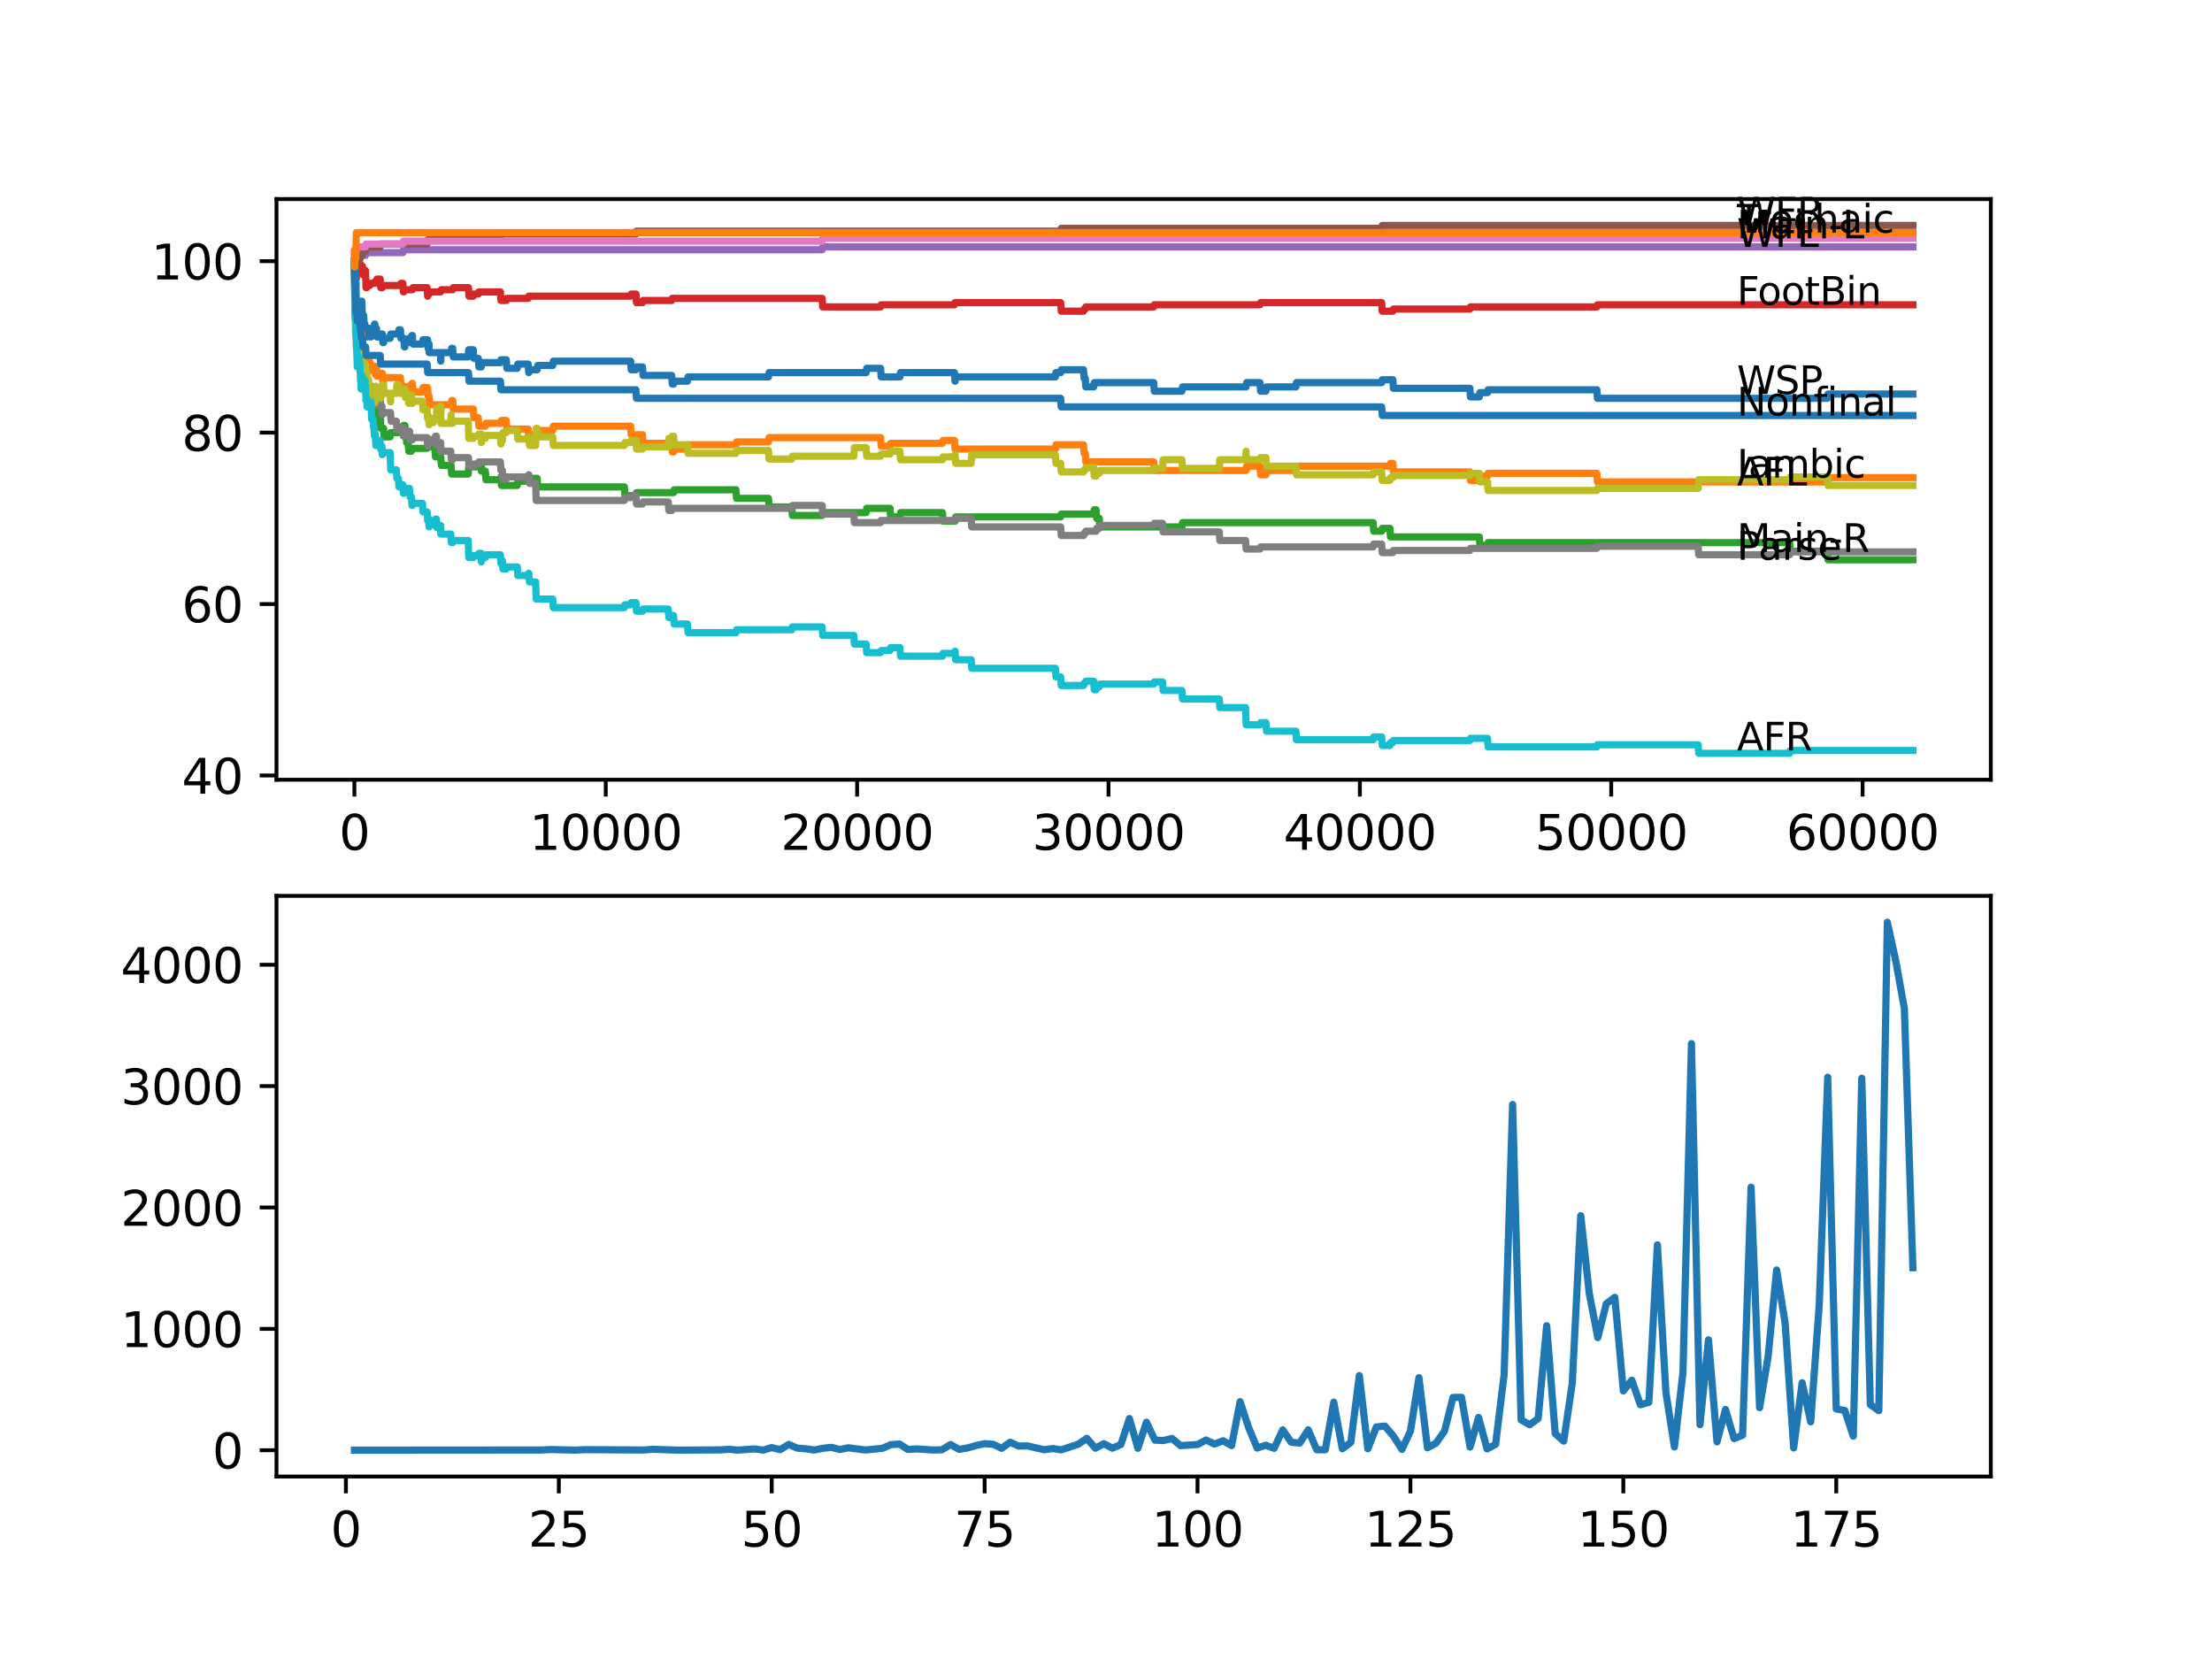 <?xml version="1.0" encoding="utf-8" standalone="no"?>
<!DOCTYPE svg PUBLIC "-//W3C//DTD SVG 1.1//EN"
  "http://www.w3.org/Graphics/SVG/1.1/DTD/svg11.dtd">
<svg xmlns:xlink="http://www.w3.org/1999/xlink" width="460.8pt" height="345.6pt" viewBox="0 0 460.8 345.6" xmlns="http://www.w3.org/2000/svg" version="1.1">
 <defs>
  <style type="text/css">*{stroke-linejoin: round; stroke-linecap: butt}</style>
 </defs>
 <g id="figure_1">
  <g id="patch_1">
   <path d="M 0 345.6 
L 460.8 345.6 
L 460.8 0 
L 0 0 
z
" style="fill: #ffffff"/>
  </g>
  <g id="axes_1">
   <g id="patch_2">
    <path d="M 57.6 162.432 
L 414.72 162.432 
L 414.72 41.472 
L 57.6 41.472 
z
" style="fill: #ffffff"/>
   </g>
   <g id="matplotlib.axis_1">
    <g id="xtick_1">
     <g id="line2d_1">
      <defs>
       <path id="m3edf75a2aa" d="M 0 0 
L 0 3.5 
" style="stroke: #000000; stroke-width: 0.8"/>
      </defs>
      <g>
       <use xlink:href="#m3edf75a2aa" x="73.827" y="162.432" style="stroke: #000000; stroke-width: 0.8"/>
      </g>
     </g>
     <g id="text_1">
      <!-- 0 -->
      <g transform="translate(70.646 177.03)scale(0.1 -0.1)">
       <defs>
        <path id="DejaVuSans-30" d="M 2034 4250 
Q 1547 4250 1301 3770 
Q 1056 3291 1056 2328 
Q 1056 1369 1301 889 
Q 1547 409 2034 409 
Q 2525 409 2770 889 
Q 3016 1369 3016 2328 
Q 3016 3291 2770 3770 
Q 2525 4250 2034 4250 
z
M 2034 4750 
Q 2819 4750 3233 4129 
Q 3647 3509 3647 2328 
Q 3647 1150 3233 529 
Q 2819 -91 2034 -91 
Q 1250 -91 836 529 
Q 422 1150 422 2328 
Q 422 3509 836 4129 
Q 1250 4750 2034 4750 
z
" transform="scale(0.016)"/>
       </defs>
       <use xlink:href="#DejaVuSans-30"/>
      </g>
     </g>
    </g>
    <g id="xtick_2">
     <g id="line2d_2">
      <g>
       <use xlink:href="#m3edf75a2aa" x="126.192" y="162.432" style="stroke: #000000; stroke-width: 0.8"/>
      </g>
     </g>
     <g id="text_2">
      <!-- 10000 -->
      <g transform="translate(110.286 177.03)scale(0.1 -0.1)">
       <defs>
        <path id="DejaVuSans-31" d="M 794 531 
L 1825 531 
L 1825 4091 
L 703 3866 
L 703 4441 
L 1819 4666 
L 2450 4666 
L 2450 531 
L 3481 531 
L 3481 0 
L 794 0 
L 794 531 
z
" transform="scale(0.016)"/>
       </defs>
       <use xlink:href="#DejaVuSans-31"/>
       <use xlink:href="#DejaVuSans-30" x="63.623"/>
       <use xlink:href="#DejaVuSans-30" x="127.246"/>
       <use xlink:href="#DejaVuSans-30" x="190.869"/>
       <use xlink:href="#DejaVuSans-30" x="254.492"/>
      </g>
     </g>
    </g>
    <g id="xtick_3">
     <g id="line2d_3">
      <g>
       <use xlink:href="#m3edf75a2aa" x="178.556" y="162.432" style="stroke: #000000; stroke-width: 0.8"/>
      </g>
     </g>
     <g id="text_3">
      <!-- 20000 -->
      <g transform="translate(162.65 177.03)scale(0.1 -0.1)">
       <defs>
        <path id="DejaVuSans-32" d="M 1228 531 
L 3431 531 
L 3431 0 
L 469 0 
L 469 531 
Q 828 903 1448 1529 
Q 2069 2156 2228 2338 
Q 2531 2678 2651 2914 
Q 2772 3150 2772 3378 
Q 2772 3750 2511 3984 
Q 2250 4219 1831 4219 
Q 1534 4219 1204 4116 
Q 875 4013 500 3803 
L 500 4441 
Q 881 4594 1212 4672 
Q 1544 4750 1819 4750 
Q 2544 4750 2975 4387 
Q 3406 4025 3406 3419 
Q 3406 3131 3298 2873 
Q 3191 2616 2906 2266 
Q 2828 2175 2409 1742 
Q 1991 1309 1228 531 
z
" transform="scale(0.016)"/>
       </defs>
       <use xlink:href="#DejaVuSans-32"/>
       <use xlink:href="#DejaVuSans-30" x="63.623"/>
       <use xlink:href="#DejaVuSans-30" x="127.246"/>
       <use xlink:href="#DejaVuSans-30" x="190.869"/>
       <use xlink:href="#DejaVuSans-30" x="254.492"/>
      </g>
     </g>
    </g>
    <g id="xtick_4">
     <g id="line2d_4">
      <g>
       <use xlink:href="#m3edf75a2aa" x="230.921" y="162.432" style="stroke: #000000; stroke-width: 0.8"/>
      </g>
     </g>
     <g id="text_4">
      <!-- 30000 -->
      <g transform="translate(215.015 177.03)scale(0.1 -0.1)">
       <defs>
        <path id="DejaVuSans-33" d="M 2597 2516 
Q 3050 2419 3304 2112 
Q 3559 1806 3559 1356 
Q 3559 666 3084 287 
Q 2609 -91 1734 -91 
Q 1441 -91 1130 -33 
Q 819 25 488 141 
L 488 750 
Q 750 597 1062 519 
Q 1375 441 1716 441 
Q 2309 441 2620 675 
Q 2931 909 2931 1356 
Q 2931 1769 2642 2001 
Q 2353 2234 1838 2234 
L 1294 2234 
L 1294 2753 
L 1863 2753 
Q 2328 2753 2575 2939 
Q 2822 3125 2822 3475 
Q 2822 3834 2567 4026 
Q 2313 4219 1838 4219 
Q 1578 4219 1281 4162 
Q 984 4106 628 3988 
L 628 4550 
Q 988 4650 1302 4700 
Q 1616 4750 1894 4750 
Q 2613 4750 3031 4423 
Q 3450 4097 3450 3541 
Q 3450 3153 3228 2886 
Q 3006 2619 2597 2516 
z
" transform="scale(0.016)"/>
       </defs>
       <use xlink:href="#DejaVuSans-33"/>
       <use xlink:href="#DejaVuSans-30" x="63.623"/>
       <use xlink:href="#DejaVuSans-30" x="127.246"/>
       <use xlink:href="#DejaVuSans-30" x="190.869"/>
       <use xlink:href="#DejaVuSans-30" x="254.492"/>
      </g>
     </g>
    </g>
    <g id="xtick_5">
     <g id="line2d_5">
      <g>
       <use xlink:href="#m3edf75a2aa" x="283.285" y="162.432" style="stroke: #000000; stroke-width: 0.8"/>
      </g>
     </g>
     <g id="text_5">
      <!-- 40000 -->
      <g transform="translate(267.379 177.03)scale(0.1 -0.1)">
       <defs>
        <path id="DejaVuSans-34" d="M 2419 4116 
L 825 1625 
L 2419 1625 
L 2419 4116 
z
M 2253 4666 
L 3047 4666 
L 3047 1625 
L 3713 1625 
L 3713 1100 
L 3047 1100 
L 3047 0 
L 2419 0 
L 2419 1100 
L 313 1100 
L 313 1709 
L 2253 4666 
z
" transform="scale(0.016)"/>
       </defs>
       <use xlink:href="#DejaVuSans-34"/>
       <use xlink:href="#DejaVuSans-30" x="63.623"/>
       <use xlink:href="#DejaVuSans-30" x="127.246"/>
       <use xlink:href="#DejaVuSans-30" x="190.869"/>
       <use xlink:href="#DejaVuSans-30" x="254.492"/>
      </g>
     </g>
    </g>
    <g id="xtick_6">
     <g id="line2d_6">
      <g>
       <use xlink:href="#m3edf75a2aa" x="335.65" y="162.432" style="stroke: #000000; stroke-width: 0.8"/>
      </g>
     </g>
     <g id="text_6">
      <!-- 50000 -->
      <g transform="translate(319.744 177.03)scale(0.1 -0.1)">
       <defs>
        <path id="DejaVuSans-35" d="M 691 4666 
L 3169 4666 
L 3169 4134 
L 1269 4134 
L 1269 2991 
Q 1406 3038 1543 3061 
Q 1681 3084 1819 3084 
Q 2600 3084 3056 2656 
Q 3513 2228 3513 1497 
Q 3513 744 3044 326 
Q 2575 -91 1722 -91 
Q 1428 -91 1123 -41 
Q 819 9 494 109 
L 494 744 
Q 775 591 1075 516 
Q 1375 441 1709 441 
Q 2250 441 2565 725 
Q 2881 1009 2881 1497 
Q 2881 1984 2565 2268 
Q 2250 2553 1709 2553 
Q 1456 2553 1204 2497 
Q 953 2441 691 2322 
L 691 4666 
z
" transform="scale(0.016)"/>
       </defs>
       <use xlink:href="#DejaVuSans-35"/>
       <use xlink:href="#DejaVuSans-30" x="63.623"/>
       <use xlink:href="#DejaVuSans-30" x="127.246"/>
       <use xlink:href="#DejaVuSans-30" x="190.869"/>
       <use xlink:href="#DejaVuSans-30" x="254.492"/>
      </g>
     </g>
    </g>
    <g id="xtick_7">
     <g id="line2d_7">
      <g>
       <use xlink:href="#m3edf75a2aa" x="388.014" y="162.432" style="stroke: #000000; stroke-width: 0.8"/>
      </g>
     </g>
     <g id="text_7">
      <!-- 60000 -->
      <g transform="translate(372.108 177.03)scale(0.1 -0.1)">
       <defs>
        <path id="DejaVuSans-36" d="M 2113 2584 
Q 1688 2584 1439 2293 
Q 1191 2003 1191 1497 
Q 1191 994 1439 701 
Q 1688 409 2113 409 
Q 2538 409 2786 701 
Q 3034 994 3034 1497 
Q 3034 2003 2786 2293 
Q 2538 2584 2113 2584 
z
M 3366 4563 
L 3366 3988 
Q 3128 4100 2886 4159 
Q 2644 4219 2406 4219 
Q 1781 4219 1451 3797 
Q 1122 3375 1075 2522 
Q 1259 2794 1537 2939 
Q 1816 3084 2150 3084 
Q 2853 3084 3261 2657 
Q 3669 2231 3669 1497 
Q 3669 778 3244 343 
Q 2819 -91 2113 -91 
Q 1303 -91 875 529 
Q 447 1150 447 2328 
Q 447 3434 972 4092 
Q 1497 4750 2381 4750 
Q 2619 4750 2861 4703 
Q 3103 4656 3366 4563 
z
" transform="scale(0.016)"/>
       </defs>
       <use xlink:href="#DejaVuSans-36"/>
       <use xlink:href="#DejaVuSans-30" x="63.623"/>
       <use xlink:href="#DejaVuSans-30" x="127.246"/>
       <use xlink:href="#DejaVuSans-30" x="190.869"/>
       <use xlink:href="#DejaVuSans-30" x="254.492"/>
      </g>
     </g>
    </g>
   </g>
   <g id="matplotlib.axis_2">
    <g id="ytick_1">
     <g id="line2d_8">
      <defs>
       <path id="m28afe94502" d="M 0 0 
L -3.5 0 
" style="stroke: #000000; stroke-width: 0.8"/>
      </defs>
      <g>
       <use xlink:href="#m28afe94502" x="57.6" y="161.547" style="stroke: #000000; stroke-width: 0.8"/>
      </g>
     </g>
     <g id="text_8">
      <!-- 40 -->
      <g transform="translate(37.875 165.346)scale(0.1 -0.1)">
       <use xlink:href="#DejaVuSans-34"/>
       <use xlink:href="#DejaVuSans-30" x="63.623"/>
      </g>
     </g>
    </g>
    <g id="ytick_2">
     <g id="line2d_9">
      <g>
       <use xlink:href="#m28afe94502" x="57.6" y="125.834" style="stroke: #000000; stroke-width: 0.8"/>
      </g>
     </g>
     <g id="text_9">
      <!-- 60 -->
      <g transform="translate(37.875 129.634)scale(0.1 -0.1)">
       <use xlink:href="#DejaVuSans-36"/>
       <use xlink:href="#DejaVuSans-30" x="63.623"/>
      </g>
     </g>
    </g>
    <g id="ytick_3">
     <g id="line2d_10">
      <g>
       <use xlink:href="#m28afe94502" x="57.6" y="90.122" style="stroke: #000000; stroke-width: 0.8"/>
      </g>
     </g>
     <g id="text_10">
      <!-- 80 -->
      <g transform="translate(37.875 93.922)scale(0.1 -0.1)">
       <defs>
        <path id="DejaVuSans-38" d="M 2034 2216 
Q 1584 2216 1326 1975 
Q 1069 1734 1069 1313 
Q 1069 891 1326 650 
Q 1584 409 2034 409 
Q 2484 409 2743 651 
Q 3003 894 3003 1313 
Q 3003 1734 2745 1975 
Q 2488 2216 2034 2216 
z
M 1403 2484 
Q 997 2584 770 2862 
Q 544 3141 544 3541 
Q 544 4100 942 4425 
Q 1341 4750 2034 4750 
Q 2731 4750 3128 4425 
Q 3525 4100 3525 3541 
Q 3525 3141 3298 2862 
Q 3072 2584 2669 2484 
Q 3125 2378 3379 2068 
Q 3634 1759 3634 1313 
Q 3634 634 3220 271 
Q 2806 -91 2034 -91 
Q 1263 -91 848 271 
Q 434 634 434 1313 
Q 434 1759 690 2068 
Q 947 2378 1403 2484 
z
M 1172 3481 
Q 1172 3119 1398 2916 
Q 1625 2713 2034 2713 
Q 2441 2713 2670 2916 
Q 2900 3119 2900 3481 
Q 2900 3844 2670 4047 
Q 2441 4250 2034 4250 
Q 1625 4250 1398 4047 
Q 1172 3844 1172 3481 
z
" transform="scale(0.016)"/>
       </defs>
       <use xlink:href="#DejaVuSans-38"/>
       <use xlink:href="#DejaVuSans-30" x="63.623"/>
      </g>
     </g>
    </g>
    <g id="ytick_4">
     <g id="line2d_11">
      <g>
       <use xlink:href="#m28afe94502" x="57.6" y="54.41" style="stroke: #000000; stroke-width: 0.8"/>
      </g>
     </g>
     <g id="text_11">
      <!-- 100 -->
      <g transform="translate(31.512 58.209)scale(0.1 -0.1)">
       <use xlink:href="#DejaVuSans-31"/>
       <use xlink:href="#DejaVuSans-30" x="63.623"/>
       <use xlink:href="#DejaVuSans-30" x="127.246"/>
      </g>
     </g>
    </g>
   </g>
   <g id="line2d_12">
    <path d="M 73.833 54.41 
L 73.854 57.089 
L 73.943 56.196 
L 74.058 55.303 
L 74.115 55.303 
L 74.257 66.314 
L 74.262 66.314 
L 74.33 64.529 
L 74.377 64.826 
L 74.414 64.826 
L 74.529 63.933 
L 74.812 63.933 
L 74.901 63.041 
L 74.906 64.826 
L 74.917 64.826 
L 74.964 64.826 
L 75.084 63.338 
L 75.184 63.338 
L 75.299 62.743 
L 75.377 62.743 
L 75.498 66.314 
L 75.508 66.314 
L 75.624 65.719 
L 75.749 65.719 
L 75.864 67.505 
L 76.016 67.505 
L 76.048 69.29 
L 76.126 68.397 
L 76.409 68.397 
L 76.446 70.183 
L 76.519 69.29 
L 76.749 69.29 
L 76.865 68.397 
L 77.032 68.397 
L 77.147 70.183 
L 77.289 70.183 
L 77.409 68.397 
L 77.896 68.397 
L 78.011 67.505 
L 78.085 67.505 
L 78.2 69.29 
L 78.289 69.29 
L 78.404 68.397 
L 78.42 68.397 
L 78.535 70.183 
L 79.195 70.183 
L 79.31 69.588 
L 79.656 69.588 
L 79.771 71.373 
L 79.902 71.373 
L 80.017 70.481 
L 81.268 70.481 
L 81.384 69.588 
L 82.997 69.588 
L 83.112 68.695 
L 83.415 68.695 
L 83.531 70.481 
L 84.122 70.481 
L 84.238 72.266 
L 84.348 72.266 
L 84.463 71.373 
L 85.033 71.373 
L 85.149 70.481 
L 85.709 70.481 
L 85.824 69.885 
L 85.908 69.885 
L 86.023 71.671 
L 88.003 71.671 
L 88.118 70.778 
L 89.076 70.778 
L 89.191 72.564 
L 89.291 72.564 
L 89.375 71.671 
L 89.38 73.457 
L 89.395 73.457 
L 91.789 73.457 
L 91.809 75.242 
L 91.898 73.457 
L 93.967 73.457 
L 94.082 72.564 
L 94.307 72.564 
L 94.422 74.349 
L 97.528 74.349 
L 97.643 72.861 
L 98.596 72.861 
L 98.711 74.647 
L 99.638 74.647 
L 99.753 76.433 
L 100.251 76.433 
L 100.366 75.54 
L 104.241 75.54 
L 104.356 74.945 
L 105.471 74.945 
L 105.587 76.73 
L 107.749 76.73 
L 107.864 75.837 
L 110.032 75.837 
L 110.147 77.623 
L 110.168 77.623 
L 110.284 77.028 
L 111.896 77.028 
L 112.012 76.135 
L 115.148 76.135 
L 115.264 75.242 
L 131.376 75.242 
L 131.491 77.028 
L 132.476 77.028 
L 132.591 76.433 
L 133.842 76.433 
L 133.958 78.218 
L 139.932 78.218 
L 140.048 80.004 
L 140.325 80.004 
L 140.44 79.409 
L 143.205 79.409 
L 143.32 78.516 
L 160.088 78.516 
L 160.203 77.623 
L 180.426 77.623 
L 180.541 76.73 
L 183.447 76.73 
L 183.562 78.516 
L 187.474 78.516 
L 187.589 77.623 
L 198.827 77.623 
L 198.942 79.409 
L 198.968 79.409 
L 199.083 78.516 
L 219.856 78.516 
L 219.972 77.623 
L 220.961 77.623 
L 221.076 77.028 
L 225.721 77.028 
L 225.836 78.814 
L 226.082 78.814 
L 226.198 80.599 
L 227.842 80.599 
L 227.957 79.706 
L 240.341 79.706 
L 240.457 81.492 
L 246.217 81.492 
L 246.332 80.599 
L 259.575 80.599 
L 259.69 79.706 
L 262.486 79.706 
L 262.601 81.492 
L 263.712 81.492 
L 263.827 80.599 
L 269.959 80.599 
L 270.074 79.706 
L 287.831 79.706 
L 287.946 79.111 
L 290.156 79.111 
L 290.271 80.897 
L 306.205 80.897 
L 306.321 82.682 
L 308.174 82.682 
L 308.289 81.79 
L 309.881 81.79 
L 309.997 81.194 
L 332.66 81.194 
L 332.775 82.98 
L 380.694 82.98 
L 380.809 82.087 
L 398.487 82.087 
L 398.487 82.087 
" clip-path="url(#p724dd3d625)" style="fill: none; stroke: #1f77b4; stroke-width: 1.5; stroke-linecap: square"/>
   </g>
   <g id="line2d_13">
    <path d="M 73.833 54.41 
L 73.843 56.196 
L 73.864 53.964 
L 73.943 55.749 
L 73.948 54.857 
L 73.985 60.213 
L 74.021 60.213 
L 74.147 66.165 
L 74.205 66.165 
L 74.273 70.629 
L 74.32 69.141 
L 74.33 69.141 
L 74.445 70.927 
L 74.561 70.927 
L 74.676 70.332 
L 74.812 70.332 
L 74.927 69.439 
L 75.377 69.439 
L 75.503 74.796 
L 75.749 74.796 
L 75.864 76.581 
L 76.016 76.581 
L 76.132 78.367 
L 76.142 78.367 
L 76.257 77.772 
L 76.446 77.772 
L 76.561 76.284 
L 76.749 76.284 
L 76.865 75.391 
L 77.032 75.391 
L 77.147 77.177 
L 77.289 77.177 
L 77.404 76.284 
L 78.085 76.284 
L 78.2 78.07 
L 78.32 76.581 
L 78.42 76.581 
L 78.535 78.367 
L 79.284 78.367 
L 79.399 77.772 
L 79.656 77.772 
L 79.771 79.558 
L 79.902 79.558 
L 80.017 78.665 
L 83.415 78.665 
L 83.531 80.45 
L 84.122 80.45 
L 84.238 82.236 
L 84.348 82.236 
L 84.463 81.343 
L 85.033 81.343 
L 85.149 80.45 
L 85.709 80.45 
L 85.824 79.855 
L 85.908 79.855 
L 86.023 81.641 
L 88.003 81.641 
L 88.118 80.748 
L 89.076 80.748 
L 89.191 82.534 
L 89.375 82.534 
L 89.49 84.319 
L 91.789 84.319 
L 91.809 86.105 
L 91.898 84.319 
L 93.967 84.319 
L 94.082 83.426 
L 94.307 83.426 
L 94.422 85.212 
L 98.596 85.212 
L 98.711 86.998 
L 99.638 86.998 
L 99.753 88.783 
L 101.109 88.783 
L 101.225 88.188 
L 104.346 88.188 
L 104.461 87.593 
L 105.471 87.593 
L 105.587 89.378 
L 110.032 89.378 
L 110.147 91.164 
L 110.168 91.164 
L 110.284 90.569 
L 111.896 90.569 
L 112.012 89.676 
L 115.148 89.676 
L 115.264 88.783 
L 131.376 88.783 
L 131.491 90.569 
L 133.842 90.569 
L 133.958 92.354 
L 139.932 92.354 
L 140.048 94.14 
L 140.325 94.14 
L 140.44 93.545 
L 143.205 93.545 
L 143.32 92.652 
L 153.322 92.652 
L 153.437 92.057 
L 160.088 92.057 
L 160.203 91.164 
L 183.447 91.164 
L 183.562 92.95 
L 185.411 92.95 
L 185.526 92.354 
L 196.334 92.354 
L 196.449 91.759 
L 198.827 91.759 
L 198.942 93.545 
L 219.856 93.545 
L 219.972 92.652 
L 225.721 92.652 
L 225.836 94.438 
L 226.082 94.438 
L 226.198 96.223 
L 240.341 96.223 
L 240.457 98.009 
L 259.575 98.009 
L 259.69 97.116 
L 262.486 97.116 
L 262.601 98.902 
L 263.712 98.902 
L 263.827 98.009 
L 269.959 98.009 
L 270.074 97.116 
L 289.548 97.116 
L 289.663 96.521 
L 290.156 96.521 
L 290.271 98.306 
L 306.205 98.306 
L 306.321 100.092 
L 308.174 100.092 
L 308.289 99.199 
L 309.881 99.199 
L 309.997 98.604 
L 332.66 98.604 
L 332.775 100.39 
L 380.694 100.39 
L 380.809 99.497 
L 398.487 99.497 
L 398.487 99.497 
" clip-path="url(#p724dd3d625)" style="fill: none; stroke: #ff7f0e; stroke-width: 1.5; stroke-linecap: square"/>
   </g>
   <g id="line2d_14">
    <path d="M 73.833 54.41 
L 73.848 54.41 
L 73.979 62.743 
L 74.053 61.85 
L 74.063 65.421 
L 74.074 65.421 
L 74.126 65.421 
L 74.152 64.231 
L 74.168 67.802 
L 74.215 67.802 
L 74.246 67.802 
L 74.335 72.266 
L 74.362 70.778 
L 74.414 70.778 
L 74.419 69.885 
L 74.424 71.671 
L 74.519 71.671 
L 74.534 71.671 
L 74.655 75.242 
L 74.901 75.242 
L 74.964 77.028 
L 75.011 75.54 
L 75.184 75.54 
L 75.215 74.945 
L 75.22 76.73 
L 75.283 76.73 
L 75.32 76.73 
L 75.435 78.516 
L 75.508 78.516 
L 75.624 77.921 
L 76.048 77.921 
L 76.105 77.028 
L 76.111 78.814 
L 76.142 78.218 
L 76.163 80.004 
L 76.252 79.111 
L 76.409 79.111 
L 76.524 80.897 
L 76.545 80.897 
L 76.66 82.682 
L 76.749 82.682 
L 76.865 84.468 
L 77.373 84.468 
L 77.488 83.575 
L 77.896 83.575 
L 78.011 82.682 
L 78.2 82.682 
L 78.32 86.254 
L 78.682 86.254 
L 78.797 88.039 
L 79.195 88.039 
L 79.284 87.444 
L 79.289 89.23 
L 79.294 89.23 
L 79.902 89.23 
L 80.017 91.015 
L 81.268 91.015 
L 81.384 90.122 
L 82.997 90.122 
L 83.112 89.23 
L 83.923 89.23 
L 84.039 88.634 
L 84.348 88.634 
L 84.463 90.42 
L 84.594 90.42 
L 84.709 92.206 
L 85.033 92.206 
L 85.149 93.991 
L 85.709 93.991 
L 85.824 93.396 
L 88.982 93.396 
L 89.097 92.503 
L 89.291 92.503 
L 89.406 91.61 
L 90.254 91.61 
L 90.369 93.396 
L 90.6 93.396 
L 90.715 95.182 
L 91.83 95.182 
L 91.946 96.967 
L 93.967 96.967 
L 94.082 98.753 
L 97.528 98.753 
L 97.643 97.265 
L 100.251 97.265 
L 100.287 96.372 
L 100.292 98.158 
L 100.355 98.158 
L 101.109 98.158 
L 101.225 99.943 
L 104.241 99.943 
L 104.346 99.348 
L 104.461 101.134 
L 107.749 101.134 
L 107.864 100.241 
L 110.168 100.241 
L 110.284 99.646 
L 111.896 99.646 
L 112.012 101.431 
L 130.067 101.431 
L 130.182 103.217 
L 132.476 103.217 
L 132.591 102.622 
L 140.325 102.622 
L 140.44 102.026 
L 153.322 102.026 
L 153.437 103.812 
L 160.088 103.812 
L 160.203 105.598 
L 164.947 105.598 
L 165.062 107.383 
L 171.267 107.383 
L 171.383 106.788 
L 180.426 106.788 
L 180.541 105.895 
L 185.411 105.895 
L 185.526 107.681 
L 187.474 107.681 
L 187.589 106.788 
L 196.334 106.788 
L 196.449 108.574 
L 198.968 108.574 
L 199.083 107.681 
L 220.961 107.681 
L 221.076 107.086 
L 227.842 107.086 
L 227.957 106.193 
L 228.345 106.193 
L 228.46 107.978 
L 228.994 107.978 
L 229.109 109.764 
L 246.217 109.764 
L 246.332 108.871 
L 286.05 108.871 
L 286.165 110.657 
L 287.831 110.657 
L 287.946 110.062 
L 289.548 110.062 
L 289.663 111.847 
L 308.174 111.847 
L 308.289 113.633 
L 309.881 113.633 
L 309.997 113.038 
L 372.818 113.038 
L 372.933 114.823 
L 380.694 114.823 
L 380.809 116.609 
L 398.487 116.609 
L 398.487 116.609 
" clip-path="url(#p724dd3d625)" style="fill: none; stroke: #2ca02c; stroke-width: 1.5; stroke-linecap: square"/>
   </g>
   <g id="line2d_15">
    <path d="M 73.833 54.41 
L 73.848 54.41 
L 73.911 58.725 
L 73.964 56.345 
L 74.089 54.261 
L 74.126 54.261 
L 74.231 57.833 
L 74.241 57.386 
L 74.372 55.601 
L 74.901 55.601 
L 75.016 55.154 
L 75.184 55.154 
L 75.299 56.94 
L 75.377 56.94 
L 75.503 55.452 
L 75.508 55.452 
L 75.624 57.237 
L 75.749 57.237 
L 75.864 56.791 
L 76.016 56.791 
L 76.132 56.345 
L 76.252 59.916 
L 76.409 59.916 
L 76.524 59.469 
L 77.032 59.469 
L 77.147 59.023 
L 78.085 59.023 
L 78.2 58.577 
L 78.42 58.577 
L 78.535 58.13 
L 79.195 58.13 
L 79.31 59.916 
L 79.656 59.916 
L 79.771 59.469 
L 83.415 59.469 
L 83.531 59.023 
L 83.923 59.023 
L 84.039 60.809 
L 84.122 60.809 
L 84.238 60.362 
L 85.908 60.362 
L 86.023 59.916 
L 88.982 59.916 
L 89.076 61.701 
L 89.092 61.255 
L 89.375 61.255 
L 89.49 60.809 
L 91.789 60.809 
L 91.904 60.362 
L 94.307 60.362 
L 94.422 59.916 
L 97.59 59.916 
L 97.706 61.701 
L 98.596 61.701 
L 98.711 61.255 
L 99.638 61.255 
L 99.753 60.809 
L 104.241 60.809 
L 104.356 62.594 
L 105.471 62.594 
L 105.587 62.148 
L 110.032 62.148 
L 110.147 61.701 
L 131.376 61.701 
L 131.491 61.255 
L 132.476 61.255 
L 132.591 63.041 
L 133.842 63.041 
L 133.958 62.594 
L 139.932 62.594 
L 140.048 62.148 
L 171.267 62.148 
L 171.383 63.933 
L 183.447 63.933 
L 183.562 63.487 
L 198.827 63.487 
L 198.942 63.041 
L 220.961 63.041 
L 221.076 64.826 
L 225.721 64.826 
L 225.836 64.38 
L 226.082 64.38 
L 226.198 63.933 
L 240.341 63.933 
L 240.457 63.487 
L 262.486 63.487 
L 262.601 63.041 
L 287.831 63.041 
L 287.946 64.826 
L 290.156 64.826 
L 290.271 64.38 
L 306.205 64.38 
L 306.321 63.933 
L 332.66 63.933 
L 332.775 63.487 
L 398.487 63.487 
L 398.487 63.487 
" clip-path="url(#p724dd3d625)" style="fill: none; stroke: #d62728; stroke-width: 1.5; stroke-linecap: square"/>
   </g>
   <g id="line2d_16">
    <path d="M 73.833 54.41 
L 74.131 54.41 
L 74.252 53.22 
L 76.132 53.22 
L 76.247 52.625 
L 83.923 52.625 
L 84.039 52.029 
L 171.267 52.029 
L 171.383 51.434 
L 398.487 51.434 
L 398.487 51.434 
" clip-path="url(#p724dd3d625)" style="fill: none; stroke: #9467bd; stroke-width: 1.5; stroke-linecap: square"/>
   </g>
   <g id="line2d_17">
    <path d="M 73.833 54.41 
L 73.848 54.41 
L 73.969 57.981 
L 73.979 57.981 
L 74.105 55.303 
L 74.126 55.303 
L 74.241 54.708 
L 74.335 54.708 
L 74.451 54.113 
L 74.964 54.113 
L 75.079 53.517 
L 75.184 53.517 
L 75.299 52.922 
L 75.508 52.922 
L 75.624 52.327 
L 76.163 52.327 
L 76.278 51.434 
L 79.195 51.434 
L 79.31 50.839 
L 88.982 50.839 
L 89.097 49.946 
L 97.59 49.946 
L 97.706 49.351 
L 104.241 49.351 
L 104.356 48.756 
L 132.476 48.756 
L 132.591 48.161 
L 220.961 48.161 
L 221.076 47.565 
L 287.831 47.565 
L 287.946 46.97 
L 398.487 46.97 
L 398.487 46.97 
" clip-path="url(#p724dd3d625)" style="fill: none; stroke: #8c564b; stroke-width: 1.5; stroke-linecap: square"/>
   </g>
   <g id="line2d_18">
    <path d="M 73.833 52.625 
L 74.131 52.625 
L 74.252 51.434 
L 76.132 51.434 
L 76.247 50.839 
L 83.923 50.839 
L 84.039 50.244 
L 171.267 50.244 
L 171.383 49.649 
L 398.487 49.649 
L 398.487 49.649 
" clip-path="url(#p724dd3d625)" style="fill: none; stroke: #e377c2; stroke-width: 1.5; stroke-linecap: square"/>
   </g>
   <g id="line2d_19">
    <path d="M 73.833 56.196 
L 73.843 56.196 
L 73.979 66.463 
L 74.126 66.463 
L 74.241 72.564 
L 74.252 71.671 
L 74.335 70.778 
L 74.341 72.564 
L 74.351 72.564 
L 74.356 72.564 
L 74.472 74.349 
L 74.534 74.349 
L 74.65 73.754 
L 74.812 73.754 
L 74.901 75.54 
L 74.922 75.093 
L 75.058 75.093 
L 75.173 76.879 
L 75.184 76.879 
L 75.215 78.665 
L 75.294 78.07 
L 75.32 78.07 
L 75.44 76.581 
L 75.508 76.581 
L 75.624 78.367 
L 75.749 78.367 
L 75.864 77.921 
L 76.016 77.921 
L 76.132 76.879 
L 76.252 80.45 
L 76.409 80.45 
L 76.446 80.004 
L 76.451 81.79 
L 76.503 81.79 
L 77.032 81.79 
L 77.147 81.343 
L 77.718 81.343 
L 77.833 83.129 
L 78.085 83.129 
L 78.179 82.682 
L 78.273 84.468 
L 78.289 83.873 
L 78.42 83.873 
L 78.535 83.426 
L 78.682 83.426 
L 78.797 82.831 
L 79.195 82.831 
L 79.31 84.617 
L 79.567 84.617 
L 79.656 86.402 
L 79.677 85.956 
L 81.352 85.956 
L 81.467 87.742 
L 82.562 87.742 
L 82.677 89.527 
L 83.415 89.527 
L 83.531 89.081 
L 83.923 89.081 
L 84.039 90.866 
L 84.122 90.866 
L 84.238 90.42 
L 84.594 90.42 
L 84.709 89.825 
L 85.301 89.825 
L 85.416 91.61 
L 85.908 91.61 
L 86.023 91.164 
L 88.982 91.164 
L 89.076 92.95 
L 89.092 92.503 
L 89.375 92.503 
L 89.49 92.057 
L 90.254 92.057 
L 90.369 91.462 
L 90.6 91.462 
L 90.715 90.866 
L 90.909 90.866 
L 91.024 92.652 
L 91.789 92.652 
L 91.809 92.206 
L 91.815 93.991 
L 91.883 93.991 
L 93.904 93.991 
L 94.019 95.777 
L 94.307 95.777 
L 94.422 95.33 
L 97.59 95.33 
L 97.706 97.116 
L 98.596 97.116 
L 98.711 96.67 
L 99.638 96.67 
L 99.753 96.223 
L 104.241 96.223 
L 104.356 98.009 
L 104.649 98.009 
L 104.764 99.794 
L 105.471 99.794 
L 105.587 99.348 
L 110.032 99.348 
L 110.147 98.902 
L 110.168 98.902 
L 110.284 100.687 
L 111.582 100.687 
L 111.703 104.258 
L 130.067 104.258 
L 130.182 103.663 
L 131.376 103.663 
L 131.491 103.217 
L 132.476 103.217 
L 132.591 105.002 
L 133.842 105.002 
L 133.958 104.556 
L 139.215 104.556 
L 139.33 106.342 
L 139.932 106.342 
L 140.048 105.895 
L 164.947 105.895 
L 165.062 105.3 
L 171.267 105.3 
L 171.383 107.086 
L 177.865 107.086 
L 177.98 108.871 
L 183.447 108.871 
L 183.562 108.425 
L 198.827 108.425 
L 198.942 107.978 
L 202.314 107.978 
L 202.429 109.764 
L 220.961 109.764 
L 221.076 111.55 
L 225.721 111.55 
L 225.836 111.103 
L 226.082 111.103 
L 226.198 110.657 
L 228.345 110.657 
L 228.46 110.062 
L 228.994 110.062 
L 229.109 109.466 
L 240.341 109.466 
L 240.457 109.02 
L 242.179 109.02 
L 242.294 110.806 
L 253.993 110.806 
L 254.108 112.591 
L 259.475 112.591 
L 259.59 114.377 
L 262.486 114.377 
L 262.601 113.93 
L 286.05 113.93 
L 286.165 113.335 
L 287.831 113.335 
L 287.946 115.121 
L 290.156 115.121 
L 290.271 114.674 
L 306.205 114.674 
L 306.321 114.228 
L 332.66 114.228 
L 332.775 113.782 
L 353.758 113.782 
L 353.873 115.567 
L 372.818 115.567 
L 372.933 114.972 
L 398.487 114.972 
L 398.487 114.972 
" clip-path="url(#p724dd3d625)" style="fill: none; stroke: #7f7f7f; stroke-width: 1.5; stroke-linecap: square"/>
   </g>
   <g id="line2d_20">
    <path d="M 73.833 54.41 
L 73.843 54.41 
L 73.985 66.314 
L 73.99 66.314 
L 74.021 65.719 
L 74.042 69.29 
L 74.089 67.207 
L 74.126 67.207 
L 74.147 68.993 
L 74.168 66.909 
L 74.231 66.909 
L 74.236 66.463 
L 74.278 70.481 
L 74.304 69.885 
L 74.33 69.885 
L 74.335 69.439 
L 74.362 73.01 
L 74.403 73.01 
L 74.414 73.01 
L 74.419 74.796 
L 74.524 73.903 
L 74.534 73.903 
L 74.655 72.713 
L 74.812 72.713 
L 74.901 74.498 
L 74.922 74.052 
L 74.964 74.052 
L 75.058 77.623 
L 75.079 75.837 
L 75.184 75.837 
L 75.215 77.623 
L 75.294 77.028 
L 75.32 77.028 
L 75.446 74.945 
L 75.508 74.945 
L 75.624 76.73 
L 75.749 76.73 
L 75.864 76.284 
L 76.016 76.284 
L 76.048 75.837 
L 76.053 77.623 
L 76.116 77.028 
L 76.142 77.028 
L 76.163 76.433 
L 76.168 78.218 
L 76.241 78.218 
L 76.409 78.218 
L 76.446 77.772 
L 76.451 79.558 
L 76.503 79.558 
L 76.545 79.558 
L 76.66 78.962 
L 76.749 78.962 
L 76.865 80.748 
L 77.032 80.748 
L 77.147 80.302 
L 77.289 80.302 
L 77.409 83.873 
L 77.718 83.873 
L 77.833 82.087 
L 77.896 82.087 
L 78.011 83.873 
L 78.085 83.873 
L 78.226 81.046 
L 78.273 81.046 
L 78.289 80.45 
L 78.294 82.236 
L 78.373 82.236 
L 78.42 82.236 
L 78.535 81.79 
L 78.682 81.79 
L 78.797 81.194 
L 79.195 81.194 
L 79.284 82.98 
L 79.305 82.385 
L 79.567 82.385 
L 79.682 80.153 
L 79.902 80.153 
L 80.017 81.938 
L 81.268 81.938 
L 81.352 83.724 
L 81.378 81.938 
L 82.562 81.938 
L 82.677 80.153 
L 82.997 80.153 
L 83.112 81.938 
L 83.415 81.938 
L 83.531 81.492 
L 84.122 81.492 
L 84.238 81.046 
L 84.348 81.046 
L 84.463 82.831 
L 84.594 82.831 
L 84.709 82.236 
L 85.033 82.236 
L 85.149 84.022 
L 85.301 84.022 
L 85.416 82.236 
L 85.709 82.236 
L 85.824 84.022 
L 85.908 84.022 
L 86.023 83.575 
L 88.003 83.575 
L 88.118 85.361 
L 88.982 85.361 
L 89.076 87.146 
L 89.092 86.7 
L 89.291 86.7 
L 89.375 88.486 
L 89.401 88.039 
L 90.254 88.039 
L 90.369 87.444 
L 90.6 87.444 
L 90.715 86.849 
L 90.909 86.849 
L 91.024 85.063 
L 91.789 85.063 
L 91.809 84.617 
L 91.836 88.188 
L 91.862 88.188 
L 93.904 88.188 
L 93.967 86.402 
L 94.014 88.188 
L 94.307 88.188 
L 94.422 87.742 
L 97.528 87.742 
L 97.648 91.313 
L 98.596 91.313 
L 98.711 90.866 
L 99.638 90.866 
L 99.753 90.42 
L 100.251 90.42 
L 100.287 92.206 
L 100.361 91.313 
L 101.109 91.313 
L 101.225 90.718 
L 104.241 90.718 
L 104.346 92.503 
L 104.351 91.908 
L 104.649 91.908 
L 104.764 90.122 
L 105.471 90.122 
L 105.587 89.676 
L 107.749 89.676 
L 107.864 91.462 
L 110.032 91.462 
L 110.147 91.015 
L 110.168 91.015 
L 110.284 92.801 
L 111.582 92.801 
L 111.703 89.23 
L 111.896 89.23 
L 112.012 91.015 
L 115.148 91.015 
L 115.264 92.801 
L 130.067 92.801 
L 130.182 92.206 
L 131.376 92.206 
L 131.491 91.759 
L 132.476 91.759 
L 132.591 93.545 
L 133.842 93.545 
L 133.958 93.098 
L 139.215 93.098 
L 139.33 91.313 
L 139.932 91.313 
L 140.048 90.866 
L 140.325 90.866 
L 140.44 92.652 
L 143.205 92.652 
L 143.32 94.438 
L 153.322 94.438 
L 153.437 93.842 
L 160.088 93.842 
L 160.203 95.628 
L 164.947 95.628 
L 165.062 95.033 
L 177.865 95.033 
L 177.98 93.247 
L 180.426 93.247 
L 180.541 95.033 
L 183.447 95.033 
L 183.562 94.586 
L 185.411 94.586 
L 185.526 93.991 
L 187.474 93.991 
L 187.589 95.777 
L 196.334 95.777 
L 196.449 95.182 
L 198.827 95.182 
L 198.942 94.735 
L 198.968 94.735 
L 199.083 96.521 
L 202.314 96.521 
L 202.429 94.735 
L 219.856 94.735 
L 219.972 96.521 
L 220.961 96.521 
L 221.076 98.306 
L 225.721 98.306 
L 225.836 97.86 
L 226.082 97.86 
L 226.198 97.414 
L 227.842 97.414 
L 227.957 99.199 
L 228.345 99.199 
L 228.46 98.604 
L 228.994 98.604 
L 229.109 98.009 
L 240.341 98.009 
L 240.457 97.562 
L 242.179 97.562 
L 242.294 95.777 
L 246.217 95.777 
L 246.332 97.562 
L 253.993 97.562 
L 254.108 95.777 
L 259.475 95.777 
L 259.575 93.991 
L 259.585 95.777 
L 262.486 95.777 
L 262.601 95.33 
L 263.712 95.33 
L 263.827 97.116 
L 269.959 97.116 
L 270.074 98.902 
L 286.05 98.902 
L 286.165 98.306 
L 287.831 98.306 
L 287.946 100.092 
L 289.548 100.092 
L 289.663 99.497 
L 290.156 99.497 
L 290.271 99.05 
L 306.205 99.05 
L 306.321 98.604 
L 308.174 98.604 
L 308.289 100.39 
L 309.881 100.39 
L 309.997 102.175 
L 332.66 102.175 
L 332.775 101.729 
L 353.758 101.729 
L 353.873 99.943 
L 372.818 99.943 
L 372.933 99.348 
L 380.694 99.348 
L 380.809 101.134 
L 398.487 101.134 
L 398.487 101.134 
" clip-path="url(#p724dd3d625)" style="fill: none; stroke: #bcbd22; stroke-width: 1.5; stroke-linecap: square"/>
   </g>
   <g id="line2d_21">
    <path d="M 73.833 54.41 
L 73.843 54.41 
L 73.948 65.868 
L 73.979 64.677 
L 73.99 64.677 
L 74.084 62.892 
L 74.1 64.677 
L 74.126 64.677 
L 74.152 70.034 
L 74.246 69.439 
L 74.262 68.546 
L 74.278 72.117 
L 74.335 71.076 
L 74.419 76.433 
L 74.456 75.54 
L 74.534 75.54 
L 74.655 74.349 
L 74.812 74.349 
L 74.901 76.135 
L 74.922 75.689 
L 74.974 75.689 
L 75.095 79.26 
L 75.184 79.26 
L 75.215 81.046 
L 75.294 80.45 
L 75.32 80.45 
L 75.446 78.367 
L 75.508 78.367 
L 75.624 80.153 
L 75.749 80.153 
L 75.864 79.706 
L 76.016 79.706 
L 76.048 79.26 
L 76.053 81.046 
L 76.116 80.45 
L 76.132 80.45 
L 76.247 83.426 
L 76.409 83.426 
L 76.446 82.98 
L 76.451 84.766 
L 76.503 84.766 
L 76.545 84.766 
L 76.66 84.17 
L 77.032 84.17 
L 77.147 83.724 
L 77.289 83.724 
L 77.409 87.295 
L 77.718 87.295 
L 77.833 89.081 
L 77.896 89.081 
L 78.011 90.866 
L 78.085 90.866 
L 78.179 90.42 
L 78.294 92.801 
L 78.42 92.801 
L 78.535 92.354 
L 78.682 92.354 
L 78.797 91.759 
L 79.195 91.759 
L 79.284 93.545 
L 79.305 92.95 
L 79.567 92.95 
L 79.656 94.735 
L 79.677 94.289 
L 81.268 94.289 
L 81.389 97.86 
L 82.562 97.86 
L 82.677 99.646 
L 82.997 99.646 
L 83.112 101.431 
L 83.415 101.431 
L 83.531 100.985 
L 83.923 100.985 
L 84.039 102.77 
L 84.122 102.77 
L 84.238 102.324 
L 84.594 102.324 
L 84.709 101.729 
L 85.301 101.729 
L 85.416 103.514 
L 85.709 103.514 
L 85.824 105.3 
L 85.908 105.3 
L 86.023 104.854 
L 88.003 104.854 
L 88.118 106.639 
L 88.982 106.639 
L 89.076 108.425 
L 89.092 107.978 
L 89.291 107.978 
L 89.375 109.764 
L 89.401 109.318 
L 90.254 109.318 
L 90.369 108.722 
L 90.6 108.722 
L 90.715 108.127 
L 90.909 108.127 
L 91.024 109.913 
L 91.789 109.913 
L 91.809 109.466 
L 91.815 111.252 
L 91.883 111.252 
L 93.904 111.252 
L 94.019 113.038 
L 94.307 113.038 
L 94.422 112.591 
L 97.528 112.591 
L 97.648 116.162 
L 98.596 116.162 
L 98.711 115.716 
L 99.638 115.716 
L 99.753 115.27 
L 100.251 115.27 
L 100.287 117.055 
L 100.361 116.162 
L 101.109 116.162 
L 101.225 115.567 
L 104.241 115.567 
L 104.346 117.353 
L 104.351 116.758 
L 104.649 116.758 
L 104.764 118.543 
L 105.471 118.543 
L 105.587 118.097 
L 107.749 118.097 
L 107.864 119.882 
L 110.032 119.882 
L 110.147 119.436 
L 110.168 119.436 
L 110.284 121.222 
L 111.582 121.222 
L 111.703 124.793 
L 115.148 124.793 
L 115.264 126.578 
L 130.067 126.578 
L 130.182 125.983 
L 131.376 125.983 
L 131.491 125.537 
L 132.476 125.537 
L 132.591 127.323 
L 133.842 127.323 
L 133.958 126.876 
L 139.215 126.876 
L 139.33 128.662 
L 139.932 128.662 
L 140.048 128.215 
L 140.325 128.215 
L 140.44 130.001 
L 143.205 130.001 
L 143.32 131.787 
L 153.322 131.787 
L 153.437 131.191 
L 164.947 131.191 
L 165.062 130.596 
L 171.267 130.596 
L 171.383 132.382 
L 177.865 132.382 
L 177.98 134.167 
L 180.426 134.167 
L 180.541 135.953 
L 183.447 135.953 
L 183.562 135.507 
L 185.411 135.507 
L 185.526 134.911 
L 187.474 134.911 
L 187.589 136.697 
L 196.334 136.697 
L 196.449 136.102 
L 198.827 136.102 
L 198.942 135.655 
L 198.968 135.655 
L 199.083 137.441 
L 202.314 137.441 
L 202.429 139.227 
L 219.856 139.227 
L 219.972 141.012 
L 220.961 141.012 
L 221.076 142.798 
L 225.721 142.798 
L 225.836 142.351 
L 226.082 142.351 
L 226.198 141.905 
L 227.842 141.905 
L 227.957 143.691 
L 228.345 143.691 
L 228.46 143.095 
L 228.994 143.095 
L 229.109 142.5 
L 240.341 142.5 
L 240.457 142.054 
L 242.179 142.054 
L 242.294 143.839 
L 246.217 143.839 
L 246.332 145.625 
L 253.993 145.625 
L 254.108 147.411 
L 259.475 147.411 
L 259.596 150.982 
L 262.486 150.982 
L 262.601 150.535 
L 263.712 150.535 
L 263.827 152.321 
L 269.959 152.321 
L 270.074 154.107 
L 286.05 154.107 
L 286.165 153.511 
L 287.831 153.511 
L 287.946 155.297 
L 289.548 155.297 
L 289.663 154.702 
L 290.156 154.702 
L 290.271 154.255 
L 306.205 154.255 
L 306.321 153.809 
L 309.881 153.809 
L 309.997 155.595 
L 332.66 155.595 
L 332.775 155.148 
L 353.758 155.148 
L 353.873 156.934 
L 372.818 156.934 
L 372.933 156.339 
L 398.487 156.339 
L 398.487 156.339 
" clip-path="url(#p724dd3d625)" style="fill: none; stroke: #17becf; stroke-width: 1.5; stroke-linecap: square"/>
   </g>
   <g id="line2d_22">
    <path d="M 73.833 54.41 
L 73.848 54.41 
L 73.864 53.815 
L 73.911 59.172 
L 73.922 58.577 
L 73.953 58.577 
L 73.979 57.981 
L 74.026 61.553 
L 74.037 61.553 
L 74.157 65.124 
L 74.335 65.124 
L 74.451 66.909 
L 74.964 66.909 
L 75.079 68.695 
L 75.184 68.695 
L 75.299 70.481 
L 75.508 70.481 
L 75.624 72.266 
L 76.163 72.266 
L 76.278 74.052 
L 79.195 74.052 
L 79.31 75.837 
L 88.982 75.837 
L 89.097 77.623 
L 97.59 77.623 
L 97.706 79.409 
L 104.241 79.409 
L 104.356 81.194 
L 132.476 81.194 
L 132.591 82.98 
L 220.961 82.98 
L 221.076 84.766 
L 287.831 84.766 
L 287.946 86.551 
L 398.487 86.551 
L 398.487 86.551 
" clip-path="url(#p724dd3d625)" style="fill: none; stroke: #1f77b4; stroke-width: 1.5; stroke-linecap: square"/>
   </g>
   <g id="line2d_23">
    <path d="M 73.833 54.41 
L 73.854 52.029 
L 73.864 55.601 
L 73.943 53.815 
L 74.105 53.815 
L 74.231 48.458 
L 398.487 48.458 
L 398.487 48.458 
" clip-path="url(#p724dd3d625)" style="fill: none; stroke: #ff7f0e; stroke-width: 1.5; stroke-linecap: square"/>
   </g>
   <g id="patch_3">
    <path d="M 57.6 162.432 
L 57.6 41.472 
" style="fill: none; stroke: #000000; stroke-width: 0.8; stroke-linejoin: miter; stroke-linecap: square"/>
   </g>
   <g id="patch_4">
    <path d="M 414.72 162.432 
L 414.72 41.472 
" style="fill: none; stroke: #000000; stroke-width: 0.8; stroke-linejoin: miter; stroke-linecap: square"/>
   </g>
   <g id="patch_5">
    <path d="M 57.6 162.432 
L 414.72 162.432 
" style="fill: none; stroke: #000000; stroke-width: 0.8; stroke-linejoin: miter; stroke-linecap: square"/>
   </g>
   <g id="patch_6">
    <path d="M 57.6 41.472 
L 414.72 41.472 
" style="fill: none; stroke: #000000; stroke-width: 0.8; stroke-linejoin: miter; stroke-linecap: square"/>
   </g>
   <g id="text_12">
    <!-- WSP -->
    <g transform="translate(361.832 82.087)scale(0.08 -0.08)">
     <defs>
      <path id="DejaVuSans-57" d="M 213 4666 
L 850 4666 
L 1831 722 
L 2809 4666 
L 3519 4666 
L 4500 722 
L 5478 4666 
L 6119 4666 
L 4947 0 
L 4153 0 
L 3169 4050 
L 2175 0 
L 1381 0 
L 213 4666 
z
" transform="scale(0.016)"/>
      <path id="DejaVuSans-53" d="M 3425 4513 
L 3425 3897 
Q 3066 4069 2747 4153 
Q 2428 4238 2131 4238 
Q 1616 4238 1336 4038 
Q 1056 3838 1056 3469 
Q 1056 3159 1242 3001 
Q 1428 2844 1947 2747 
L 2328 2669 
Q 3034 2534 3370 2195 
Q 3706 1856 3706 1288 
Q 3706 609 3251 259 
Q 2797 -91 1919 -91 
Q 1588 -91 1214 -16 
Q 841 59 441 206 
L 441 856 
Q 825 641 1194 531 
Q 1563 422 1919 422 
Q 2459 422 2753 634 
Q 3047 847 3047 1241 
Q 3047 1584 2836 1778 
Q 2625 1972 2144 2069 
L 1759 2144 
Q 1053 2284 737 2584 
Q 422 2884 422 3419 
Q 422 4038 858 4394 
Q 1294 4750 2059 4750 
Q 2388 4750 2728 4690 
Q 3069 4631 3425 4513 
z
" transform="scale(0.016)"/>
      <path id="DejaVuSans-50" d="M 1259 4147 
L 1259 2394 
L 2053 2394 
Q 2494 2394 2734 2622 
Q 2975 2850 2975 3272 
Q 2975 3691 2734 3919 
Q 2494 4147 2053 4147 
L 1259 4147 
z
M 628 4666 
L 2053 4666 
Q 2838 4666 3239 4311 
Q 3641 3956 3641 3272 
Q 3641 2581 3239 2228 
Q 2838 1875 2053 1875 
L 1259 1875 
L 1259 0 
L 628 0 
L 628 4666 
z
" transform="scale(0.016)"/>
     </defs>
     <use xlink:href="#DejaVuSans-57"/>
     <use xlink:href="#DejaVuSans-53" x="98.877"/>
     <use xlink:href="#DejaVuSans-50" x="162.354"/>
    </g>
   </g>
   <g id="text_13">
    <!-- Iambic -->
    <g transform="translate(361.832 99.497)scale(0.08 -0.08)">
     <defs>
      <path id="DejaVuSans-49" d="M 628 4666 
L 1259 4666 
L 1259 0 
L 628 0 
L 628 4666 
z
" transform="scale(0.016)"/>
      <path id="DejaVuSans-61" d="M 2194 1759 
Q 1497 1759 1228 1600 
Q 959 1441 959 1056 
Q 959 750 1161 570 
Q 1363 391 1709 391 
Q 2188 391 2477 730 
Q 2766 1069 2766 1631 
L 2766 1759 
L 2194 1759 
z
M 3341 1997 
L 3341 0 
L 2766 0 
L 2766 531 
Q 2569 213 2275 61 
Q 1981 -91 1556 -91 
Q 1019 -91 701 211 
Q 384 513 384 1019 
Q 384 1609 779 1909 
Q 1175 2209 1959 2209 
L 2766 2209 
L 2766 2266 
Q 2766 2663 2505 2880 
Q 2244 3097 1772 3097 
Q 1472 3097 1187 3025 
Q 903 2953 641 2809 
L 641 3341 
Q 956 3463 1253 3523 
Q 1550 3584 1831 3584 
Q 2591 3584 2966 3190 
Q 3341 2797 3341 1997 
z
" transform="scale(0.016)"/>
      <path id="DejaVuSans-6d" d="M 3328 2828 
Q 3544 3216 3844 3400 
Q 4144 3584 4550 3584 
Q 5097 3584 5394 3201 
Q 5691 2819 5691 2113 
L 5691 0 
L 5113 0 
L 5113 2094 
Q 5113 2597 4934 2840 
Q 4756 3084 4391 3084 
Q 3944 3084 3684 2787 
Q 3425 2491 3425 1978 
L 3425 0 
L 2847 0 
L 2847 2094 
Q 2847 2600 2669 2842 
Q 2491 3084 2119 3084 
Q 1678 3084 1418 2786 
Q 1159 2488 1159 1978 
L 1159 0 
L 581 0 
L 581 3500 
L 1159 3500 
L 1159 2956 
Q 1356 3278 1631 3431 
Q 1906 3584 2284 3584 
Q 2666 3584 2933 3390 
Q 3200 3197 3328 2828 
z
" transform="scale(0.016)"/>
      <path id="DejaVuSans-62" d="M 3116 1747 
Q 3116 2381 2855 2742 
Q 2594 3103 2138 3103 
Q 1681 3103 1420 2742 
Q 1159 2381 1159 1747 
Q 1159 1113 1420 752 
Q 1681 391 2138 391 
Q 2594 391 2855 752 
Q 3116 1113 3116 1747 
z
M 1159 2969 
Q 1341 3281 1617 3432 
Q 1894 3584 2278 3584 
Q 2916 3584 3314 3078 
Q 3713 2572 3713 1747 
Q 3713 922 3314 415 
Q 2916 -91 2278 -91 
Q 1894 -91 1617 61 
Q 1341 213 1159 525 
L 1159 0 
L 581 0 
L 581 4863 
L 1159 4863 
L 1159 2969 
z
" transform="scale(0.016)"/>
      <path id="DejaVuSans-69" d="M 603 3500 
L 1178 3500 
L 1178 0 
L 603 0 
L 603 3500 
z
M 603 4863 
L 1178 4863 
L 1178 4134 
L 603 4134 
L 603 4863 
z
" transform="scale(0.016)"/>
      <path id="DejaVuSans-63" d="M 3122 3366 
L 3122 2828 
Q 2878 2963 2633 3030 
Q 2388 3097 2138 3097 
Q 1578 3097 1268 2742 
Q 959 2388 959 1747 
Q 959 1106 1268 751 
Q 1578 397 2138 397 
Q 2388 397 2633 464 
Q 2878 531 3122 666 
L 3122 134 
Q 2881 22 2623 -34 
Q 2366 -91 2075 -91 
Q 1284 -91 818 406 
Q 353 903 353 1747 
Q 353 2603 823 3093 
Q 1294 3584 2113 3584 
Q 2378 3584 2631 3529 
Q 2884 3475 3122 3366 
z
" transform="scale(0.016)"/>
     </defs>
     <use xlink:href="#DejaVuSans-49"/>
     <use xlink:href="#DejaVuSans-61" x="29.492"/>
     <use xlink:href="#DejaVuSans-6d" x="90.771"/>
     <use xlink:href="#DejaVuSans-62" x="188.184"/>
     <use xlink:href="#DejaVuSans-69" x="251.66"/>
     <use xlink:href="#DejaVuSans-63" x="279.443"/>
    </g>
   </g>
   <g id="text_14">
    <!-- Parse -->
    <g transform="translate(361.832 116.609)scale(0.08 -0.08)">
     <defs>
      <path id="DejaVuSans-72" d="M 2631 2963 
Q 2534 3019 2420 3045 
Q 2306 3072 2169 3072 
Q 1681 3072 1420 2755 
Q 1159 2438 1159 1844 
L 1159 0 
L 581 0 
L 581 3500 
L 1159 3500 
L 1159 2956 
Q 1341 3275 1631 3429 
Q 1922 3584 2338 3584 
Q 2397 3584 2469 3576 
Q 2541 3569 2628 3553 
L 2631 2963 
z
" transform="scale(0.016)"/>
      <path id="DejaVuSans-73" d="M 2834 3397 
L 2834 2853 
Q 2591 2978 2328 3040 
Q 2066 3103 1784 3103 
Q 1356 3103 1142 2972 
Q 928 2841 928 2578 
Q 928 2378 1081 2264 
Q 1234 2150 1697 2047 
L 1894 2003 
Q 2506 1872 2764 1633 
Q 3022 1394 3022 966 
Q 3022 478 2636 193 
Q 2250 -91 1575 -91 
Q 1294 -91 989 -36 
Q 684 19 347 128 
L 347 722 
Q 666 556 975 473 
Q 1284 391 1588 391 
Q 1994 391 2212 530 
Q 2431 669 2431 922 
Q 2431 1156 2273 1281 
Q 2116 1406 1581 1522 
L 1381 1569 
Q 847 1681 609 1914 
Q 372 2147 372 2553 
Q 372 3047 722 3315 
Q 1072 3584 1716 3584 
Q 2034 3584 2315 3537 
Q 2597 3491 2834 3397 
z
" transform="scale(0.016)"/>
      <path id="DejaVuSans-65" d="M 3597 1894 
L 3597 1613 
L 953 1613 
Q 991 1019 1311 708 
Q 1631 397 2203 397 
Q 2534 397 2845 478 
Q 3156 559 3463 722 
L 3463 178 
Q 3153 47 2828 -22 
Q 2503 -91 2169 -91 
Q 1331 -91 842 396 
Q 353 884 353 1716 
Q 353 2575 817 3079 
Q 1281 3584 2069 3584 
Q 2775 3584 3186 3129 
Q 3597 2675 3597 1894 
z
M 3022 2063 
Q 3016 2534 2758 2815 
Q 2500 3097 2075 3097 
Q 1594 3097 1305 2825 
Q 1016 2553 972 2059 
L 3022 2063 
z
" transform="scale(0.016)"/>
     </defs>
     <use xlink:href="#DejaVuSans-50"/>
     <use xlink:href="#DejaVuSans-61" x="55.803"/>
     <use xlink:href="#DejaVuSans-72" x="117.082"/>
     <use xlink:href="#DejaVuSans-73" x="158.195"/>
     <use xlink:href="#DejaVuSans-65" x="210.295"/>
    </g>
   </g>
   <g id="text_15">
    <!-- FootBin -->
    <g transform="translate(361.832 63.487)scale(0.08 -0.08)">
     <defs>
      <path id="DejaVuSans-46" d="M 628 4666 
L 3309 4666 
L 3309 4134 
L 1259 4134 
L 1259 2759 
L 3109 2759 
L 3109 2228 
L 1259 2228 
L 1259 0 
L 628 0 
L 628 4666 
z
" transform="scale(0.016)"/>
      <path id="DejaVuSans-6f" d="M 1959 3097 
Q 1497 3097 1228 2736 
Q 959 2375 959 1747 
Q 959 1119 1226 758 
Q 1494 397 1959 397 
Q 2419 397 2687 759 
Q 2956 1122 2956 1747 
Q 2956 2369 2687 2733 
Q 2419 3097 1959 3097 
z
M 1959 3584 
Q 2709 3584 3137 3096 
Q 3566 2609 3566 1747 
Q 3566 888 3137 398 
Q 2709 -91 1959 -91 
Q 1206 -91 779 398 
Q 353 888 353 1747 
Q 353 2609 779 3096 
Q 1206 3584 1959 3584 
z
" transform="scale(0.016)"/>
      <path id="DejaVuSans-74" d="M 1172 4494 
L 1172 3500 
L 2356 3500 
L 2356 3053 
L 1172 3053 
L 1172 1153 
Q 1172 725 1289 603 
Q 1406 481 1766 481 
L 2356 481 
L 2356 0 
L 1766 0 
Q 1100 0 847 248 
Q 594 497 594 1153 
L 594 3053 
L 172 3053 
L 172 3500 
L 594 3500 
L 594 4494 
L 1172 4494 
z
" transform="scale(0.016)"/>
      <path id="DejaVuSans-42" d="M 1259 2228 
L 1259 519 
L 2272 519 
Q 2781 519 3026 730 
Q 3272 941 3272 1375 
Q 3272 1813 3026 2020 
Q 2781 2228 2272 2228 
L 1259 2228 
z
M 1259 4147 
L 1259 2741 
L 2194 2741 
Q 2656 2741 2882 2914 
Q 3109 3088 3109 3444 
Q 3109 3797 2882 3972 
Q 2656 4147 2194 4147 
L 1259 4147 
z
M 628 4666 
L 2241 4666 
Q 2963 4666 3353 4366 
Q 3744 4066 3744 3513 
Q 3744 3084 3544 2831 
Q 3344 2578 2956 2516 
Q 3422 2416 3680 2098 
Q 3938 1781 3938 1306 
Q 3938 681 3513 340 
Q 3088 0 2303 0 
L 628 0 
L 628 4666 
z
" transform="scale(0.016)"/>
      <path id="DejaVuSans-6e" d="M 3513 2113 
L 3513 0 
L 2938 0 
L 2938 2094 
Q 2938 2591 2744 2837 
Q 2550 3084 2163 3084 
Q 1697 3084 1428 2787 
Q 1159 2491 1159 1978 
L 1159 0 
L 581 0 
L 581 3500 
L 1159 3500 
L 1159 2956 
Q 1366 3272 1645 3428 
Q 1925 3584 2291 3584 
Q 2894 3584 3203 3211 
Q 3513 2838 3513 2113 
z
" transform="scale(0.016)"/>
     </defs>
     <use xlink:href="#DejaVuSans-46"/>
     <use xlink:href="#DejaVuSans-6f" x="53.895"/>
     <use xlink:href="#DejaVuSans-6f" x="115.076"/>
     <use xlink:href="#DejaVuSans-74" x="176.258"/>
     <use xlink:href="#DejaVuSans-42" x="215.467"/>
     <use xlink:href="#DejaVuSans-69" x="284.07"/>
     <use xlink:href="#DejaVuSans-6e" x="311.854"/>
    </g>
   </g>
   <g id="text_16">
    <!-- WFL -->
    <g transform="translate(361.832 51.434)scale(0.08 -0.08)">
     <defs>
      <path id="DejaVuSans-4c" d="M 628 4666 
L 1259 4666 
L 1259 531 
L 3531 531 
L 3531 0 
L 628 0 
L 628 4666 
z
" transform="scale(0.016)"/>
     </defs>
     <use xlink:href="#DejaVuSans-57"/>
     <use xlink:href="#DejaVuSans-46" x="98.877"/>
     <use xlink:href="#DejaVuSans-4c" x="156.396"/>
    </g>
   </g>
   <g id="text_17">
    <!-- WFR -->
    <g transform="translate(361.832 46.97)scale(0.08 -0.08)">
     <defs>
      <path id="DejaVuSans-52" d="M 2841 2188 
Q 3044 2119 3236 1894 
Q 3428 1669 3622 1275 
L 4263 0 
L 3584 0 
L 2988 1197 
Q 2756 1666 2539 1819 
Q 2322 1972 1947 1972 
L 1259 1972 
L 1259 0 
L 628 0 
L 628 4666 
L 2053 4666 
Q 2853 4666 3247 4331 
Q 3641 3997 3641 3322 
Q 3641 2881 3436 2590 
Q 3231 2300 2841 2188 
z
M 1259 4147 
L 1259 2491 
L 2053 2491 
Q 2509 2491 2742 2702 
Q 2975 2913 2975 3322 
Q 2975 3731 2742 3939 
Q 2509 4147 2053 4147 
L 1259 4147 
z
" transform="scale(0.016)"/>
     </defs>
     <use xlink:href="#DejaVuSans-57"/>
     <use xlink:href="#DejaVuSans-46" x="98.877"/>
     <use xlink:href="#DejaVuSans-52" x="156.396"/>
    </g>
   </g>
   <g id="text_18">
    <!-- Main-L -->
    <g transform="translate(361.832 49.649)scale(0.08 -0.08)">
     <defs>
      <path id="DejaVuSans-4d" d="M 628 4666 
L 1569 4666 
L 2759 1491 
L 3956 4666 
L 4897 4666 
L 4897 0 
L 4281 0 
L 4281 4097 
L 3078 897 
L 2444 897 
L 1241 4097 
L 1241 0 
L 628 0 
L 628 4666 
z
" transform="scale(0.016)"/>
      <path id="DejaVuSans-2d" d="M 313 2009 
L 1997 2009 
L 1997 1497 
L 313 1497 
L 313 2009 
z
" transform="scale(0.016)"/>
     </defs>
     <use xlink:href="#DejaVuSans-4d"/>
     <use xlink:href="#DejaVuSans-61" x="86.279"/>
     <use xlink:href="#DejaVuSans-69" x="147.559"/>
     <use xlink:href="#DejaVuSans-6e" x="175.342"/>
     <use xlink:href="#DejaVuSans-2d" x="238.721"/>
     <use xlink:href="#DejaVuSans-4c" x="274.805"/>
    </g>
   </g>
   <g id="text_19">
    <!-- Main-R -->
    <g transform="translate(361.832 114.972)scale(0.08 -0.08)">
     <use xlink:href="#DejaVuSans-4d"/>
     <use xlink:href="#DejaVuSans-61" x="86.279"/>
     <use xlink:href="#DejaVuSans-69" x="147.559"/>
     <use xlink:href="#DejaVuSans-6e" x="175.342"/>
     <use xlink:href="#DejaVuSans-2d" x="238.721"/>
     <use xlink:href="#DejaVuSans-52" x="274.805"/>
    </g>
   </g>
   <g id="text_20">
    <!-- AFL -->
    <g transform="translate(361.832 101.134)scale(0.08 -0.08)">
     <defs>
      <path id="DejaVuSans-41" d="M 2188 4044 
L 1331 1722 
L 3047 1722 
L 2188 4044 
z
M 1831 4666 
L 2547 4666 
L 4325 0 
L 3669 0 
L 3244 1197 
L 1141 1197 
L 716 0 
L 50 0 
L 1831 4666 
z
" transform="scale(0.016)"/>
     </defs>
     <use xlink:href="#DejaVuSans-41"/>
     <use xlink:href="#DejaVuSans-46" x="68.408"/>
     <use xlink:href="#DejaVuSans-4c" x="125.928"/>
    </g>
   </g>
   <g id="text_21">
    <!-- AFR -->
    <g transform="translate(361.832 156.339)scale(0.08 -0.08)">
     <use xlink:href="#DejaVuSans-41"/>
     <use xlink:href="#DejaVuSans-46" x="68.408"/>
     <use xlink:href="#DejaVuSans-52" x="125.928"/>
    </g>
   </g>
   <g id="text_22">
    <!-- Nonfinal -->
    <g transform="translate(361.832 86.551)scale(0.08 -0.08)">
     <defs>
      <path id="DejaVuSans-4e" d="M 628 4666 
L 1478 4666 
L 3547 763 
L 3547 4666 
L 4159 4666 
L 4159 0 
L 3309 0 
L 1241 3903 
L 1241 0 
L 628 0 
L 628 4666 
z
" transform="scale(0.016)"/>
      <path id="DejaVuSans-66" d="M 2375 4863 
L 2375 4384 
L 1825 4384 
Q 1516 4384 1395 4259 
Q 1275 4134 1275 3809 
L 1275 3500 
L 2222 3500 
L 2222 3053 
L 1275 3053 
L 1275 0 
L 697 0 
L 697 3053 
L 147 3053 
L 147 3500 
L 697 3500 
L 697 3744 
Q 697 4328 969 4595 
Q 1241 4863 1831 4863 
L 2375 4863 
z
" transform="scale(0.016)"/>
      <path id="DejaVuSans-6c" d="M 603 4863 
L 1178 4863 
L 1178 0 
L 603 0 
L 603 4863 
z
" transform="scale(0.016)"/>
     </defs>
     <use xlink:href="#DejaVuSans-4e"/>
     <use xlink:href="#DejaVuSans-6f" x="74.805"/>
     <use xlink:href="#DejaVuSans-6e" x="135.986"/>
     <use xlink:href="#DejaVuSans-66" x="199.365"/>
     <use xlink:href="#DejaVuSans-69" x="234.57"/>
     <use xlink:href="#DejaVuSans-6e" x="262.354"/>
     <use xlink:href="#DejaVuSans-61" x="325.732"/>
     <use xlink:href="#DejaVuSans-6c" x="387.012"/>
    </g>
   </g>
   <g id="text_23">
    <!-- Trochaic -->
    <g transform="translate(361.832 48.458)scale(0.08 -0.08)">
     <defs>
      <path id="DejaVuSans-54" d="M -19 4666 
L 3928 4666 
L 3928 4134 
L 2272 4134 
L 2272 0 
L 1638 0 
L 1638 4134 
L -19 4134 
L -19 4666 
z
" transform="scale(0.016)"/>
      <path id="DejaVuSans-68" d="M 3513 2113 
L 3513 0 
L 2938 0 
L 2938 2094 
Q 2938 2591 2744 2837 
Q 2550 3084 2163 3084 
Q 1697 3084 1428 2787 
Q 1159 2491 1159 1978 
L 1159 0 
L 581 0 
L 581 4863 
L 1159 4863 
L 1159 2956 
Q 1366 3272 1645 3428 
Q 1925 3584 2291 3584 
Q 2894 3584 3203 3211 
Q 3513 2838 3513 2113 
z
" transform="scale(0.016)"/>
     </defs>
     <use xlink:href="#DejaVuSans-54"/>
     <use xlink:href="#DejaVuSans-72" x="46.334"/>
     <use xlink:href="#DejaVuSans-6f" x="85.197"/>
     <use xlink:href="#DejaVuSans-63" x="146.379"/>
     <use xlink:href="#DejaVuSans-68" x="201.359"/>
     <use xlink:href="#DejaVuSans-61" x="264.738"/>
     <use xlink:href="#DejaVuSans-69" x="326.018"/>
     <use xlink:href="#DejaVuSans-63" x="353.801"/>
    </g>
   </g>
  </g>
  <g id="axes_2">
   <g id="patch_7">
    <path d="M 57.6 307.584 
L 414.72 307.584 
L 414.72 186.624 
L 57.6 186.624 
z
" style="fill: #ffffff"/>
   </g>
   <g id="matplotlib.axis_3">
    <g id="xtick_8">
     <g id="line2d_24">
      <g>
       <use xlink:href="#m3edf75a2aa" x="72.059" y="307.584" style="stroke: #000000; stroke-width: 0.8"/>
      </g>
     </g>
     <g id="text_24">
      <!-- 0 -->
      <g transform="translate(68.877 322.182)scale(0.1 -0.1)">
       <use xlink:href="#DejaVuSans-30"/>
      </g>
     </g>
    </g>
    <g id="xtick_9">
     <g id="line2d_25">
      <g>
       <use xlink:href="#m3edf75a2aa" x="116.41" y="307.584" style="stroke: #000000; stroke-width: 0.8"/>
      </g>
     </g>
     <g id="text_25">
      <!-- 25 -->
      <g transform="translate(110.048 322.182)scale(0.1 -0.1)">
       <use xlink:href="#DejaVuSans-32"/>
       <use xlink:href="#DejaVuSans-35" x="63.623"/>
      </g>
     </g>
    </g>
    <g id="xtick_10">
     <g id="line2d_26">
      <g>
       <use xlink:href="#m3edf75a2aa" x="160.762" y="307.584" style="stroke: #000000; stroke-width: 0.8"/>
      </g>
     </g>
     <g id="text_26">
      <!-- 50 -->
      <g transform="translate(154.4 322.182)scale(0.1 -0.1)">
       <use xlink:href="#DejaVuSans-35"/>
       <use xlink:href="#DejaVuSans-30" x="63.623"/>
      </g>
     </g>
    </g>
    <g id="xtick_11">
     <g id="line2d_27">
      <g>
       <use xlink:href="#m3edf75a2aa" x="205.114" y="307.584" style="stroke: #000000; stroke-width: 0.8"/>
      </g>
     </g>
     <g id="text_27">
      <!-- 75 -->
      <g transform="translate(198.751 322.182)scale(0.1 -0.1)">
       <defs>
        <path id="DejaVuSans-37" d="M 525 4666 
L 3525 4666 
L 3525 4397 
L 1831 0 
L 1172 0 
L 2766 4134 
L 525 4134 
L 525 4666 
z
" transform="scale(0.016)"/>
       </defs>
       <use xlink:href="#DejaVuSans-37"/>
       <use xlink:href="#DejaVuSans-35" x="63.623"/>
      </g>
     </g>
    </g>
    <g id="xtick_12">
     <g id="line2d_28">
      <g>
       <use xlink:href="#m3edf75a2aa" x="249.466" y="307.584" style="stroke: #000000; stroke-width: 0.8"/>
      </g>
     </g>
     <g id="text_28">
      <!-- 100 -->
      <g transform="translate(239.922 322.182)scale(0.1 -0.1)">
       <use xlink:href="#DejaVuSans-31"/>
       <use xlink:href="#DejaVuSans-30" x="63.623"/>
       <use xlink:href="#DejaVuSans-30" x="127.246"/>
      </g>
     </g>
    </g>
    <g id="xtick_13">
     <g id="line2d_29">
      <g>
       <use xlink:href="#m3edf75a2aa" x="293.817" y="307.584" style="stroke: #000000; stroke-width: 0.8"/>
      </g>
     </g>
     <g id="text_29">
      <!-- 125 -->
      <g transform="translate(284.273 322.182)scale(0.1 -0.1)">
       <use xlink:href="#DejaVuSans-31"/>
       <use xlink:href="#DejaVuSans-32" x="63.623"/>
       <use xlink:href="#DejaVuSans-35" x="127.246"/>
      </g>
     </g>
    </g>
    <g id="xtick_14">
     <g id="line2d_30">
      <g>
       <use xlink:href="#m3edf75a2aa" x="338.169" y="307.584" style="stroke: #000000; stroke-width: 0.8"/>
      </g>
     </g>
     <g id="text_30">
      <!-- 150 -->
      <g transform="translate(328.625 322.182)scale(0.1 -0.1)">
       <use xlink:href="#DejaVuSans-31"/>
       <use xlink:href="#DejaVuSans-35" x="63.623"/>
       <use xlink:href="#DejaVuSans-30" x="127.246"/>
      </g>
     </g>
    </g>
    <g id="xtick_15">
     <g id="line2d_31">
      <g>
       <use xlink:href="#m3edf75a2aa" x="382.521" y="307.584" style="stroke: #000000; stroke-width: 0.8"/>
      </g>
     </g>
     <g id="text_31">
      <!-- 175 -->
      <g transform="translate(372.977 322.182)scale(0.1 -0.1)">
       <use xlink:href="#DejaVuSans-31"/>
       <use xlink:href="#DejaVuSans-37" x="63.623"/>
       <use xlink:href="#DejaVuSans-35" x="127.246"/>
      </g>
     </g>
    </g>
   </g>
   <g id="matplotlib.axis_4">
    <g id="ytick_5">
     <g id="line2d_32">
      <g>
       <use xlink:href="#m28afe94502" x="57.6" y="302.111" style="stroke: #000000; stroke-width: 0.8"/>
      </g>
     </g>
     <g id="text_32">
      <!-- 0 -->
      <g transform="translate(44.237 305.91)scale(0.1 -0.1)">
       <use xlink:href="#DejaVuSans-30"/>
      </g>
     </g>
    </g>
    <g id="ytick_6">
     <g id="line2d_33">
      <g>
       <use xlink:href="#m28afe94502" x="57.6" y="276.826" style="stroke: #000000; stroke-width: 0.8"/>
      </g>
     </g>
     <g id="text_33">
      <!-- 1000 -->
      <g transform="translate(25.15 280.626)scale(0.1 -0.1)">
       <use xlink:href="#DejaVuSans-31"/>
       <use xlink:href="#DejaVuSans-30" x="63.623"/>
       <use xlink:href="#DejaVuSans-30" x="127.246"/>
       <use xlink:href="#DejaVuSans-30" x="190.869"/>
      </g>
     </g>
    </g>
    <g id="ytick_7">
     <g id="line2d_34">
      <g>
       <use xlink:href="#m28afe94502" x="57.6" y="251.541" style="stroke: #000000; stroke-width: 0.8"/>
      </g>
     </g>
     <g id="text_34">
      <!-- 2000 -->
      <g transform="translate(25.15 255.341)scale(0.1 -0.1)">
       <use xlink:href="#DejaVuSans-32"/>
       <use xlink:href="#DejaVuSans-30" x="63.623"/>
       <use xlink:href="#DejaVuSans-30" x="127.246"/>
       <use xlink:href="#DejaVuSans-30" x="190.869"/>
      </g>
     </g>
    </g>
    <g id="ytick_8">
     <g id="line2d_35">
      <g>
       <use xlink:href="#m28afe94502" x="57.6" y="226.257" style="stroke: #000000; stroke-width: 0.8"/>
      </g>
     </g>
     <g id="text_35">
      <!-- 3000 -->
      <g transform="translate(25.15 230.056)scale(0.1 -0.1)">
       <use xlink:href="#DejaVuSans-33"/>
       <use xlink:href="#DejaVuSans-30" x="63.623"/>
       <use xlink:href="#DejaVuSans-30" x="127.246"/>
       <use xlink:href="#DejaVuSans-30" x="190.869"/>
      </g>
     </g>
    </g>
    <g id="ytick_9">
     <g id="line2d_36">
      <g>
       <use xlink:href="#m28afe94502" x="57.6" y="200.972" style="stroke: #000000; stroke-width: 0.8"/>
      </g>
     </g>
     <g id="text_36">
      <!-- 4000 -->
      <g transform="translate(25.15 204.771)scale(0.1 -0.1)">
       <use xlink:href="#DejaVuSans-34"/>
       <use xlink:href="#DejaVuSans-30" x="63.623"/>
       <use xlink:href="#DejaVuSans-30" x="127.246"/>
       <use xlink:href="#DejaVuSans-30" x="190.869"/>
      </g>
     </g>
    </g>
   </g>
   <g id="line2d_37">
    <path d="M 73.833 302.086 
L 80.929 302.086 
L 112.862 302.061 
L 114.636 301.959 
L 119.959 302.086 
L 121.733 301.985 
L 134.151 302.061 
L 135.925 301.909 
L 141.247 302.086 
L 150.118 302.035 
L 151.892 301.909 
L 153.666 302.086 
L 157.214 301.833 
L 158.988 302.086 
L 160.762 301.555 
L 162.536 301.985 
L 164.31 300.897 
L 166.084 301.681 
L 167.858 301.808 
L 169.632 302.061 
L 171.406 301.707 
L 173.181 301.504 
L 174.955 301.959 
L 176.729 301.605 
L 180.277 302.061 
L 183.825 301.707 
L 185.599 300.948 
L 187.373 300.822 
L 189.147 301.959 
L 190.921 301.833 
L 194.469 302.061 
L 196.243 302.01 
L 198.018 300.923 
L 199.792 301.934 
L 201.566 301.631 
L 203.34 301.125 
L 205.114 300.746 
L 206.888 300.872 
L 208.662 301.707 
L 210.436 300.442 
L 212.21 301.251 
L 213.984 301.201 
L 217.532 302.01 
L 219.306 301.757 
L 221.08 302.035 
L 224.629 300.847 
L 226.403 299.633 
L 228.177 301.681 
L 229.951 300.746 
L 231.725 301.681 
L 233.499 300.923 
L 235.273 295.512 
L 237.047 301.707 
L 238.821 296.27 
L 240.595 300.012 
L 242.369 300.088 
L 244.143 299.658 
L 245.917 301.15 
L 249.466 300.923 
L 251.24 299.987 
L 253.014 300.822 
L 254.788 300.139 
L 256.562 301.15 
L 258.336 291.997 
L 260.11 297.383 
L 261.884 301.656 
L 263.658 301.074 
L 265.432 301.707 
L 267.206 297.863 
L 268.98 300.442 
L 270.754 300.619 
L 272.528 297.863 
L 274.302 302.01 
L 276.077 302.01 
L 277.851 292.098 
L 279.625 301.808 
L 281.399 300.468 
L 283.173 286.561 
L 284.947 301.808 
L 286.721 297.256 
L 288.495 297.079 
L 290.269 299.153 
L 292.043 301.934 
L 293.817 298.141 
L 295.591 286.991 
L 297.365 301.605 
L 299.139 300.645 
L 300.914 298.141 
L 302.688 291.112 
L 304.462 291.087 
L 306.236 301.454 
L 308.01 295.284 
L 309.784 301.833 
L 311.558 300.872 
L 313.332 286.409 
L 315.106 230.075 
L 316.88 295.79 
L 318.654 296.801 
L 320.428 295.512 
L 322.202 276.169 
L 323.976 298.647 
L 325.75 300.215 
L 327.525 288.204 
L 329.299 253.261 
L 331.073 269.443 
L 332.847 278.647 
L 334.621 271.592 
L 336.395 270.252 
L 338.169 289.747 
L 339.943 287.522 
L 341.717 292.629 
L 343.491 292.149 
L 345.265 259.329 
L 347.039 290.076 
L 348.813 301.428 
L 350.587 285.954 
L 352.361 217.407 
L 354.136 296.776 
L 355.91 279.127 
L 357.684 300.366 
L 359.458 293.615 
L 361.232 299.684 
L 363.006 298.976 
L 364.78 247.319 
L 366.554 293.236 
L 368.328 282.617 
L 370.102 264.563 
L 371.876 275.638 
L 373.65 301.631 
L 375.424 288.053 
L 377.198 296.194 
L 378.973 271.946 
L 380.747 224.411 
L 382.521 293.514 
L 384.295 293.818 
L 386.069 299.178 
L 387.843 224.613 
L 389.617 292.604 
L 391.391 293.868 
L 393.165 192.122 
L 394.939 200.239 
L 396.713 210.074 
L 398.487 264.083 
L 398.487 264.083 
" clip-path="url(#pc6d19a9e7d)" style="fill: none; stroke: #1f77b4; stroke-width: 1.5; stroke-linecap: square"/>
   </g>
   <g id="patch_8">
    <path d="M 57.6 307.584 
L 57.6 186.624 
" style="fill: none; stroke: #000000; stroke-width: 0.8; stroke-linejoin: miter; stroke-linecap: square"/>
   </g>
   <g id="patch_9">
    <path d="M 414.72 307.584 
L 414.72 186.624 
" style="fill: none; stroke: #000000; stroke-width: 0.8; stroke-linejoin: miter; stroke-linecap: square"/>
   </g>
   <g id="patch_10">
    <path d="M 57.6 307.584 
L 414.72 307.584 
" style="fill: none; stroke: #000000; stroke-width: 0.8; stroke-linejoin: miter; stroke-linecap: square"/>
   </g>
   <g id="patch_11">
    <path d="M 57.6 186.624 
L 414.72 186.624 
" style="fill: none; stroke: #000000; stroke-width: 0.8; stroke-linejoin: miter; stroke-linecap: square"/>
   </g>
  </g>
 </g>
 <defs>
  <clipPath id="p724dd3d625">
   <rect x="57.6" y="41.472" width="357.12" height="120.96"/>
  </clipPath>
  <clipPath id="pc6d19a9e7d">
   <rect x="57.6" y="186.624" width="357.12" height="120.96"/>
  </clipPath>
 </defs>
</svg>
